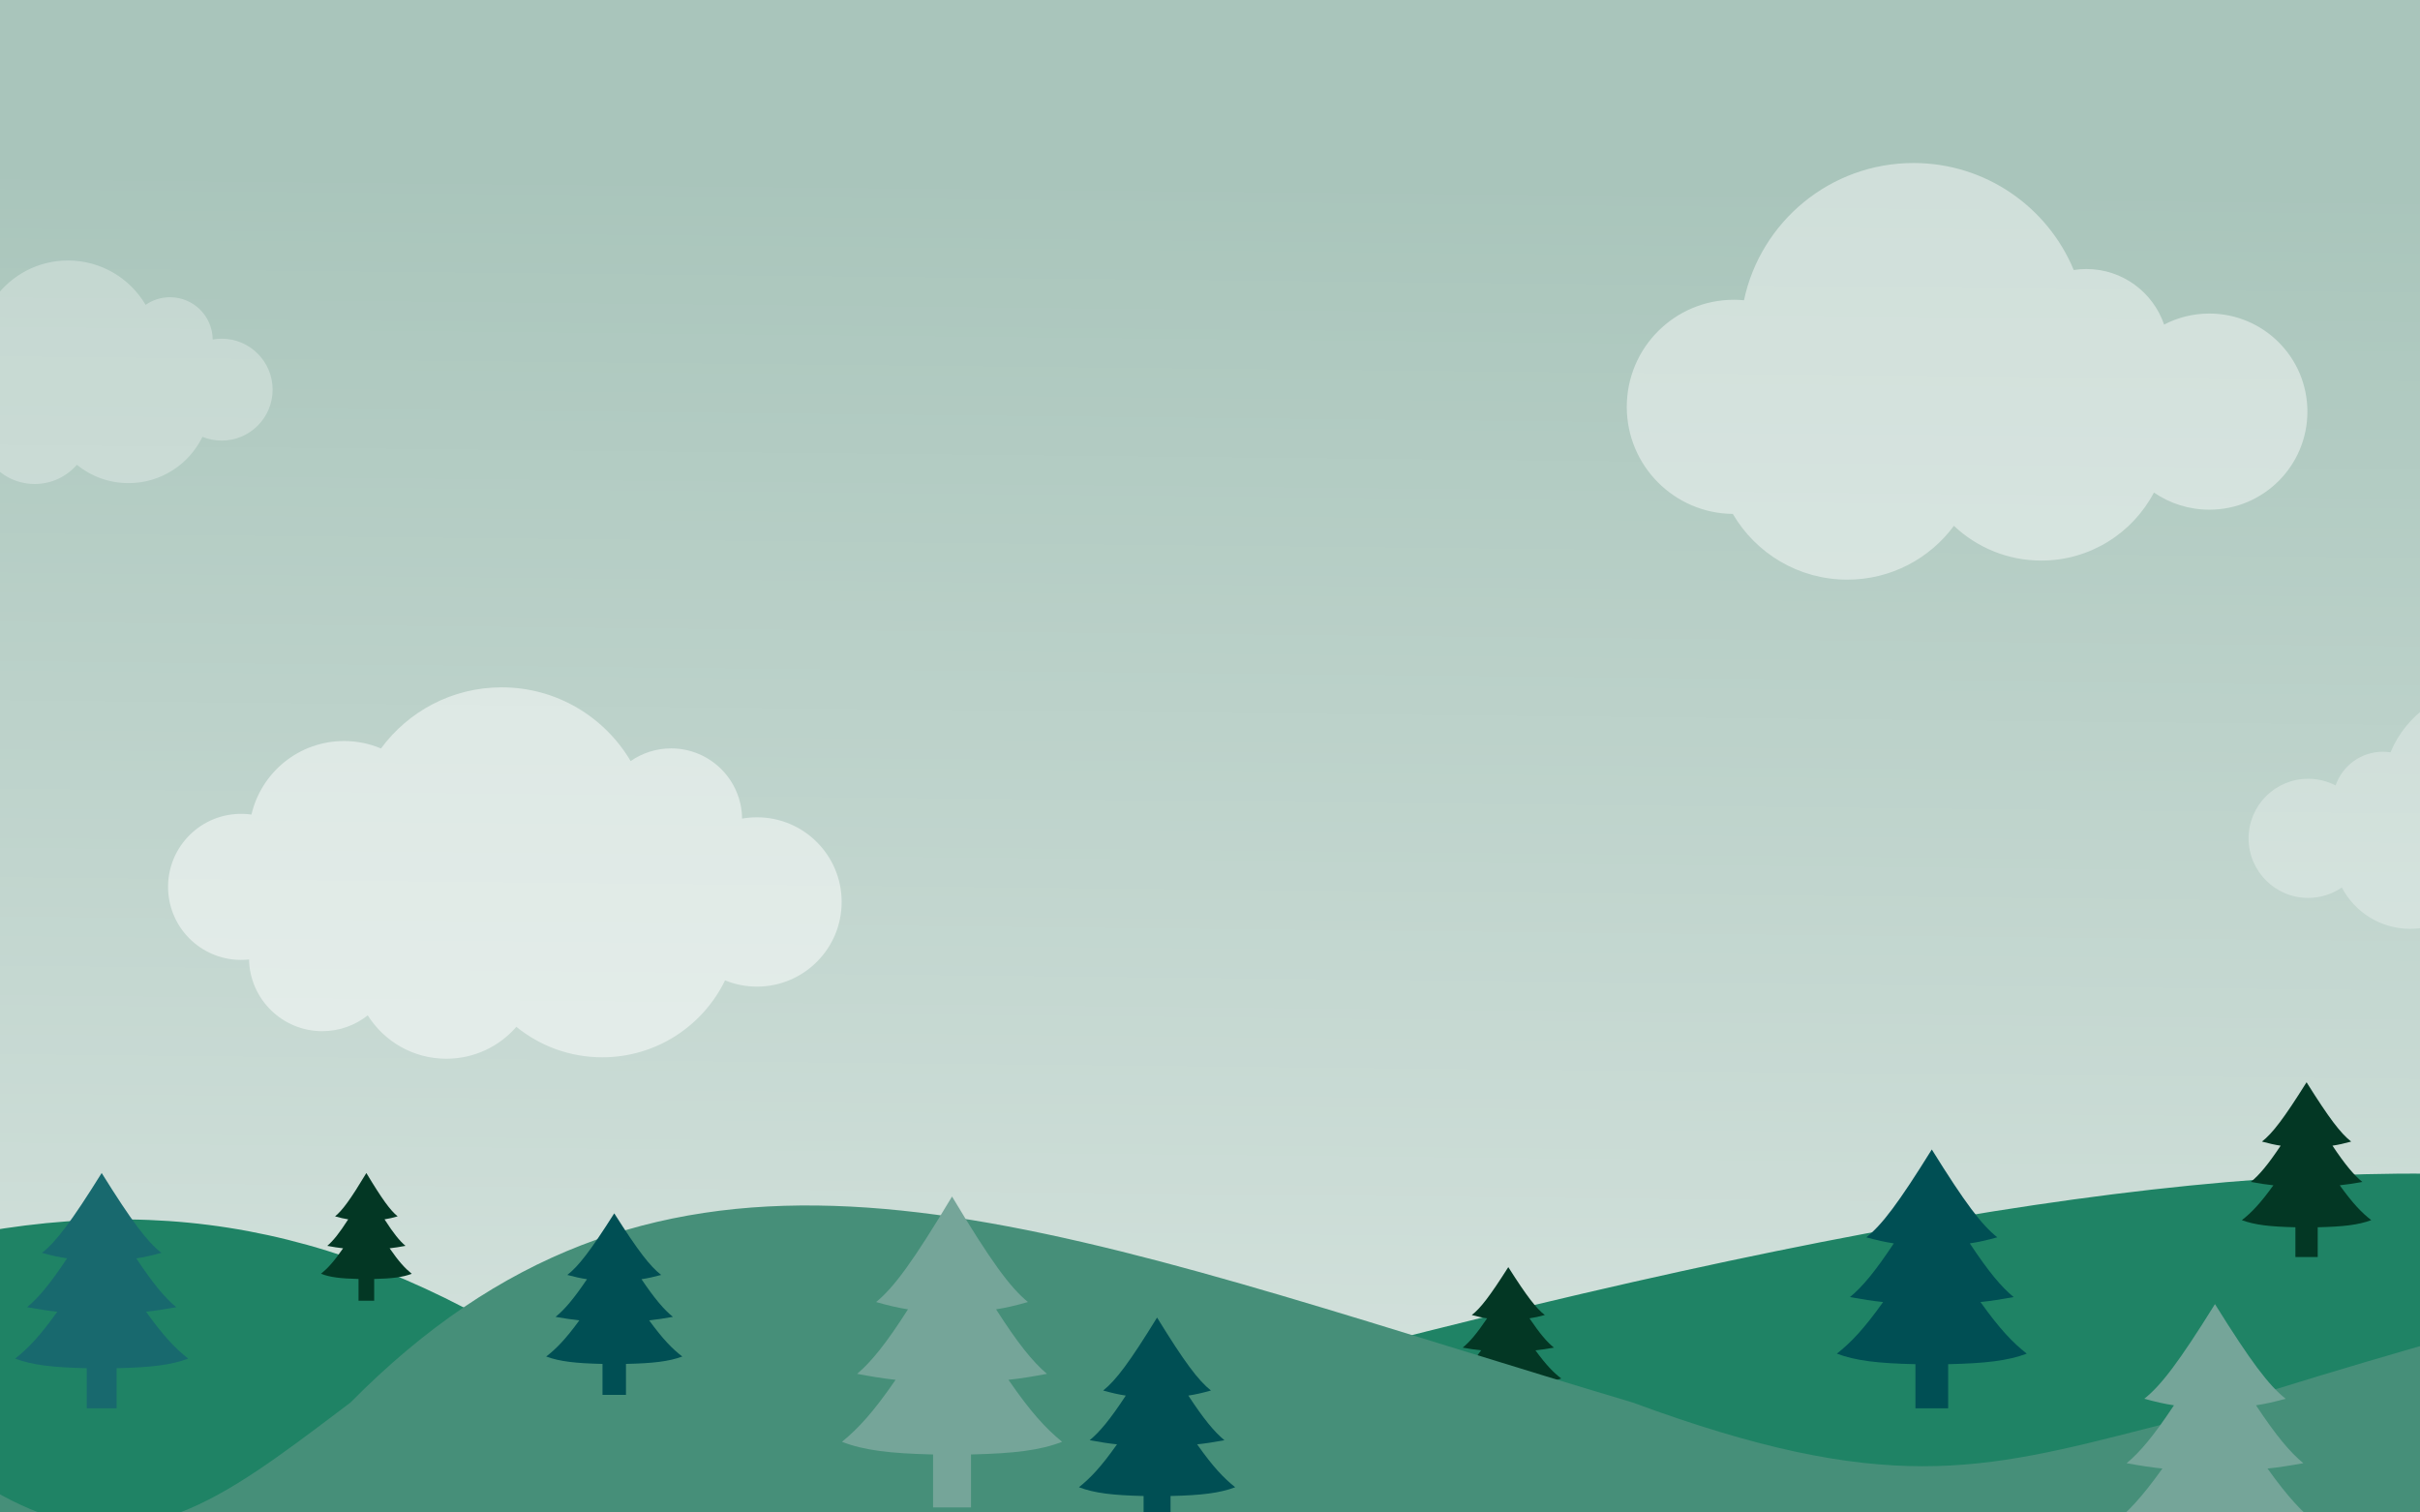 <svg width="1440" height="900" viewBox="0 0 1440 900" fill="none" xmlns="http://www.w3.org/2000/svg">
<g clip-path="url(#clip0)">
<g filter="url(#filter0_d)">
<rect x="-402" y="652" width="4010" height="248" fill="#0CA074"/>
</g>
<rect width="1440" height="900" fill="#A9C5BB"/>
<rect width="1440" height="900" fill="url(#paint0_linear)"/>
<path fill-rule="evenodd" clip-rule="evenodd" d="M3607.49 900V873.405C3509.53 765.688 3443.82 721.577 3189.96 849.069C3156.22 870.983 3127.07 888.703 3100.05 900H3607.49ZM2984.66 900C2963.78 889.637 2941.92 873.039 2917.83 849.069C2855.52 663.668 2730.62 646.411 2265.52 849.069C2217.33 872.339 2175.7 889.271 2137.99 900H2984.66ZM1961.76 900C1929.05 889.19 1895.62 872.165 1858.66 849.069C1623.56 630.549 1303.22 651.477 458.065 900H1961.76ZM447.292 900H-398.374C-17.696 676.588 172.783 658.53 447.292 900Z" fill="#1F8365"/>
<path d="M866 820.266C870.647 816.682 874.922 812.337 881.348 803.515C877.996 803.184 874.443 802.633 870.345 801.905C874.422 798.629 878.664 793.689 884.894 784.474C882.099 784.082 879.156 783.415 875.776 782.506C880.954 778.49 886.446 771.405 897.5 754C908.554 771.405 914.046 778.489 919.224 782.505C915.844 783.414 912.901 784.081 910.106 784.473C916.336 793.688 920.577 798.628 924.655 801.904C920.557 802.632 917.004 803.183 913.652 803.514C920.078 812.337 924.353 816.681 929 820.265C922.723 822.575 915.275 823.416 902.931 823.685V838H892.069V823.686C879.725 823.417 872.277 822.576 866 820.266Z" fill="#033724"/>
<path fill-rule="evenodd" clip-rule="evenodd" d="M-403.752 834.586V900H23.078C-4.268 889.661 -34.901 868.939 -71.594 834.586C-201.307 730.308 -274.033 733.598 -403.752 834.586ZM107.079 900H3608.83V868.709C3368.65 774.269 3066.03 689.371 2839.13 834.586C2746.13 874.411 2692.42 894.356 2533.65 834.586C2148.23 701.948 1932.04 639.134 1293.06 846.006C1288.32 847.21 1283.69 848.397 1279.14 849.561C1178.68 875.289 1121.49 889.937 971.57 834.586C935.322 823.762 900.523 813.021 867.04 802.687C577.609 713.353 386.548 654.382 208.54 834.586C206.41 836.192 204.301 837.785 202.212 839.363C166.881 866.045 137.11 888.528 107.079 900Z" fill="#468F79"/>
<rect x="-14" y="-13" width="1468" height="102" fill="#A9C5BB"/>
<path d="M501 857.943C510.663 850.049 519.552 840.481 532.913 821.051C525.943 820.321 518.556 819.109 510.034 817.506C518.513 810.291 527.333 799.411 540.288 779.115C534.476 778.251 528.356 776.782 521.327 774.78C532.095 765.937 543.514 750.333 566.5 712C589.485 750.331 600.905 765.935 611.672 774.778C604.643 776.78 598.524 778.249 592.712 779.113C605.667 799.409 614.487 810.288 622.966 817.503C614.444 819.107 607.056 820.319 600.086 821.049C613.447 840.479 622.337 850.047 632 857.941C618.949 863.029 603.461 864.881 577.793 865.473V897H555.207V865.475C529.539 864.883 514.051 863.031 501 857.943Z" fill="#75A599"/>
<path d="M1093 805.488C1101.33 798.916 1109 790.952 1120.53 774.778C1114.52 774.17 1108.14 773.161 1100.79 771.826C1108.11 765.82 1115.71 756.764 1126.89 739.869C1121.88 739.15 1116.6 737.927 1110.53 736.26C1119.82 728.899 1129.67 715.91 1149.5 684C1169.33 715.908 1179.18 728.897 1188.47 736.258C1182.4 737.925 1177.12 739.148 1172.11 739.867C1183.28 756.762 1190.89 765.819 1198.21 771.824C1190.86 773.159 1184.48 774.168 1178.47 774.776C1190 790.95 1197.66 798.915 1206 805.486C1194.74 809.721 1181.38 811.263 1159.24 811.756V838H1139.76V811.757C1117.62 811.265 1104.26 809.723 1093 805.488Z" fill="#004F54"/>
<path d="M1257 906.954C1266 899.871 1274.28 891.286 1286.72 873.851C1280.23 873.196 1273.35 872.109 1265.41 870.67C1273.31 864.196 1281.52 854.434 1293.59 836.222C1288.18 835.447 1282.48 834.129 1275.93 832.332C1285.96 824.398 1296.59 810.396 1318 776C1339.41 810.395 1350.04 824.396 1360.07 832.33C1353.52 834.127 1347.82 835.445 1342.41 836.22C1354.48 854.432 1362.69 864.194 1370.59 870.668C1362.65 872.107 1355.77 873.194 1349.28 873.849C1361.72 891.284 1370 899.869 1379 906.952C1366.85 911.518 1352.42 913.179 1328.52 913.711V942H1307.48V913.713C1283.58 913.181 1269.15 911.519 1257 906.954Z" fill="#75A599"/>
<path d="M1334 726.044C1339.68 721.606 1344.9 716.227 1352.76 705.304C1348.66 704.894 1344.32 704.213 1339.31 703.311C1344.29 699.255 1349.48 693.139 1357.09 681.73C1353.68 681.244 1350.08 680.418 1345.95 679.293C1352.28 674.321 1358.99 665.549 1372.5 644C1386.01 665.548 1392.72 674.32 1399.05 679.291C1394.92 680.417 1391.32 681.243 1387.91 681.728C1395.52 693.138 1400.71 699.254 1405.69 703.31C1400.68 704.211 1396.34 704.893 1392.24 705.303C1400.09 716.226 1405.32 721.605 1411 726.042C1403.33 728.903 1394.23 729.944 1379.14 730.276V748H1365.86V730.278C1350.77 729.945 1341.67 728.904 1334 726.044Z" fill="#033724"/>
<path d="M325 807.199C330.975 802.591 336.471 797.005 344.733 785.662C340.423 785.236 335.855 784.528 330.586 783.592C335.829 779.381 341.282 773.029 349.292 761.181C345.699 760.676 341.915 759.819 337.569 758.65C344.227 753.488 351.287 744.378 365.5 722C379.712 744.377 386.773 753.486 393.431 758.649C389.085 759.818 385.301 760.675 381.707 761.18C389.718 773.028 395.171 779.379 400.414 783.591C395.145 784.527 390.577 785.235 386.267 785.661C394.528 797.004 400.025 802.589 406 807.198C397.93 810.168 388.354 811.249 372.483 811.595V830H358.517V811.596C342.646 811.251 333.07 810.169 325 807.199Z" fill="#004F54"/>
<path d="M191 757.955C194.983 754.712 198.648 750.781 204.155 742.799C201.282 742.499 198.237 742.002 194.724 741.343C198.219 738.379 201.855 733.909 207.195 725.572C204.799 725.217 202.277 724.613 199.379 723.791C203.818 720.158 208.525 713.748 218 698C227.475 713.747 232.182 720.157 236.621 723.79C233.723 724.612 231.201 725.216 228.805 725.571C234.145 733.908 237.781 738.378 241.276 741.342C237.763 742.001 234.718 742.499 231.845 742.798C237.352 750.781 241.017 754.711 245 757.954C239.62 760.044 233.236 760.805 222.655 761.048V774H213.345V761.049C202.764 760.806 196.38 760.045 191 757.955Z" fill="#033724"/>
<path d="M728.586 856.997C722.537 858.106 717.292 858.945 712.344 859.45C721.829 872.894 728.14 879.514 735 884.976C725.735 888.496 714.74 889.778 696.518 890.188V912H688.501H680.483V890.189C662.26 889.779 651.266 888.498 642 884.977C648.86 879.515 655.171 872.895 664.657 859.451C659.708 858.946 654.464 858.107 648.414 856.998C654.434 852.006 660.695 844.478 669.892 830.436C665.766 829.838 661.421 828.822 656.431 827.437C664.076 821.318 672.182 810.522 688.5 784C704.818 810.523 712.925 821.317 720.569 827.436C715.579 828.821 711.235 829.837 707.109 830.435C716.306 844.477 722.567 852.005 728.586 856.997Z" fill="#004F54"/>
<path d="M104.897 777.84C98.196 779.054 92.388 779.971 86.908 780.523C97.413 795.228 104.403 802.468 112 808.442C101.738 812.292 89.561 813.695 69.38 814.143V838H60.501H51.621V814.144C31.439 813.696 19.262 812.294 9 808.444C16.598 802.47 23.587 795.229 34.093 780.524C28.613 779.972 22.804 779.055 16.104 777.841C22.77 772.382 29.705 764.148 39.891 748.79C35.321 748.136 30.51 747.024 24.983 745.509C33.449 738.817 42.428 727.008 60.5 698C78.573 727.009 87.551 738.816 96.017 745.508C90.491 747.023 85.68 748.134 81.11 748.788C91.296 764.147 98.23 772.38 104.897 777.84Z" fill="#18696E"/>
<path fill-rule="evenodd" clip-rule="evenodd" d="M1031.09 305.806C996.19 305.471 968 277.074 968 242.094C968 206.905 996.526 178.379 1031.71 178.379C1033.75 178.379 1035.76 178.474 1037.74 178.66C1047.62 132.007 1089.05 97 1138.64 97C1181.62 97 1218.46 123.286 1233.96 160.658C1236.41 160.28 1238.91 160.084 1241.47 160.084C1262.93 160.084 1281.16 173.91 1287.74 193.14C1295.79 188.949 1304.94 186.58 1314.65 186.58C1346.87 186.58 1373 212.705 1373 244.932C1373 277.16 1346.87 303.285 1314.65 303.285C1302.42 303.285 1291.06 299.521 1281.68 293.089C1269.01 317.156 1243.75 333.566 1214.66 333.566C1194.53 333.566 1176.23 325.707 1162.67 312.89C1148.31 332.321 1125.23 344.921 1099.21 344.921C1070.16 344.921 1044.77 329.203 1031.09 305.806Z" fill="white" fill-opacity="0.45"/>
<path fill-rule="evenodd" clip-rule="evenodd" d="M1545.68 535.83C1566.88 535.627 1584 518.379 1584 497.131C1584 475.757 1566.67 458.43 1545.3 458.43C1544.06 458.43 1542.84 458.488 1541.64 458.601C1535.64 430.264 1510.48 409 1480.35 409C1454.25 409 1431.87 424.966 1422.46 447.666C1420.97 447.437 1419.44 447.318 1417.89 447.318C1404.86 447.318 1393.78 455.716 1389.79 467.396C1384.9 464.85 1379.34 463.411 1373.44 463.411C1353.87 463.411 1338 479.28 1338 498.855C1338 518.43 1353.87 534.299 1373.44 534.299C1380.87 534.299 1387.77 532.013 1393.47 528.106C1401.17 542.725 1416.51 552.692 1434.18 552.692C1446.41 552.692 1457.52 547.918 1465.76 540.133C1474.48 551.935 1488.5 559.589 1504.3 559.589C1521.95 559.589 1537.37 550.042 1545.68 535.83Z" fill="white" fill-opacity="0.3"/>
<path fill-rule="evenodd" clip-rule="evenodd" d="M450.449 587.082C443.72 587.082 437.3 585.763 431.432 583.369C418.286 610.46 390.515 629.137 358.382 629.137C339.008 629.137 321.22 622.347 307.267 611.018C297.138 622.649 282.221 630 265.586 630C245.895 630 228.61 619.699 218.826 604.191C211.392 610.081 201.993 613.598 191.773 613.598C168.007 613.598 148.683 594.58 148.187 570.933C147.875 570.967 147.561 570.998 147.247 571.026C123.336 573.116 102.258 555.426 100.168 531.516C98.078 507.605 115.767 486.527 139.678 484.437C143.067 484.14 146.4 484.242 149.629 484.702C155.424 459.631 177.891 440.941 204.723 440.941C212.519 440.941 219.948 442.519 226.705 445.373C242.912 423.316 269.037 409 298.507 409C331.201 409 359.779 426.62 375.263 452.882C382.096 448.122 390.403 445.331 399.362 445.331C422.53 445.331 441.338 463.998 441.566 487.113C444.449 486.6 447.418 486.332 450.449 486.332C478.27 486.332 500.823 508.886 500.823 536.707C500.823 564.529 478.27 587.082 450.449 587.082Z" fill="white" fill-opacity="0.5"/>
<path fill-rule="evenodd" clip-rule="evenodd" d="M131.903 262.172C127.854 262.172 123.99 261.378 120.458 259.938C112.547 276.24 95.835 287.48 76.497 287.48C64.837 287.48 54.132 283.394 45.735 276.576C39.639 283.576 30.662 287.999 20.651 287.999C8.801 287.999 -1.601 281.8 -7.489 272.468C-11.963 276.013 -17.619 278.129 -23.77 278.129C-38.072 278.129 -49.702 266.685 -50 252.454C-50.188 252.474 -50.377 252.493 -50.567 252.509C-64.956 253.767 -77.641 243.121 -78.899 228.732C-80.157 214.342 -69.511 201.657 -55.121 200.399C-53.082 200.221 -51.076 200.282 -49.133 200.559C-45.645 185.47 -32.125 174.223 -15.977 174.223C-11.285 174.223 -6.814 175.173 -2.748 176.89C7.006 163.616 22.728 155 40.464 155C60.139 155 77.337 165.604 86.656 181.409C90.768 178.544 95.767 176.864 101.159 176.864C115.102 176.864 126.421 188.099 126.557 202.01C128.293 201.701 130.079 201.54 131.903 201.54C148.647 201.54 162.22 215.113 162.22 231.856C162.22 248.599 148.647 262.172 131.903 262.172Z" fill="white" fill-opacity="0.3"/>
</g>
<defs>
<filter id="filter0_d" x="-427" y="631" width="4060" height="298" filterUnits="userSpaceOnUse" color-interpolation-filters="sRGB">
<feFlood flood-opacity="0" result="BackgroundImageFix"/>
<feColorMatrix in="SourceAlpha" type="matrix" values="0 0 0 0 0 0 0 0 0 0 0 0 0 0 0 0 0 0 127 0"/>
<feOffset dy="4"/>
<feGaussianBlur stdDeviation="12.5"/>
<feColorMatrix type="matrix" values="0 0 0 0 0 0 0 0 0 0 0 0 0 0 0 0 0 0 0.15 0"/>
<feBlend mode="normal" in2="BackgroundImageFix" result="effect1_dropShadow"/>
<feBlend mode="normal" in="SourceGraphic" in2="effect1_dropShadow" result="shape"/>
</filter>
<linearGradient id="paint0_linear" x1="577.5" y1="1028.5" x2="587" y2="104" gradientUnits="userSpaceOnUse">
<stop stop-color="white" stop-opacity="0.62"/>
<stop offset="1" stop-color="white" stop-opacity="0"/>
</linearGradient>
<clipPath id="clip0">
<rect width="1440" height="900" fill="white"/>
</clipPath>
</defs>
</svg>
